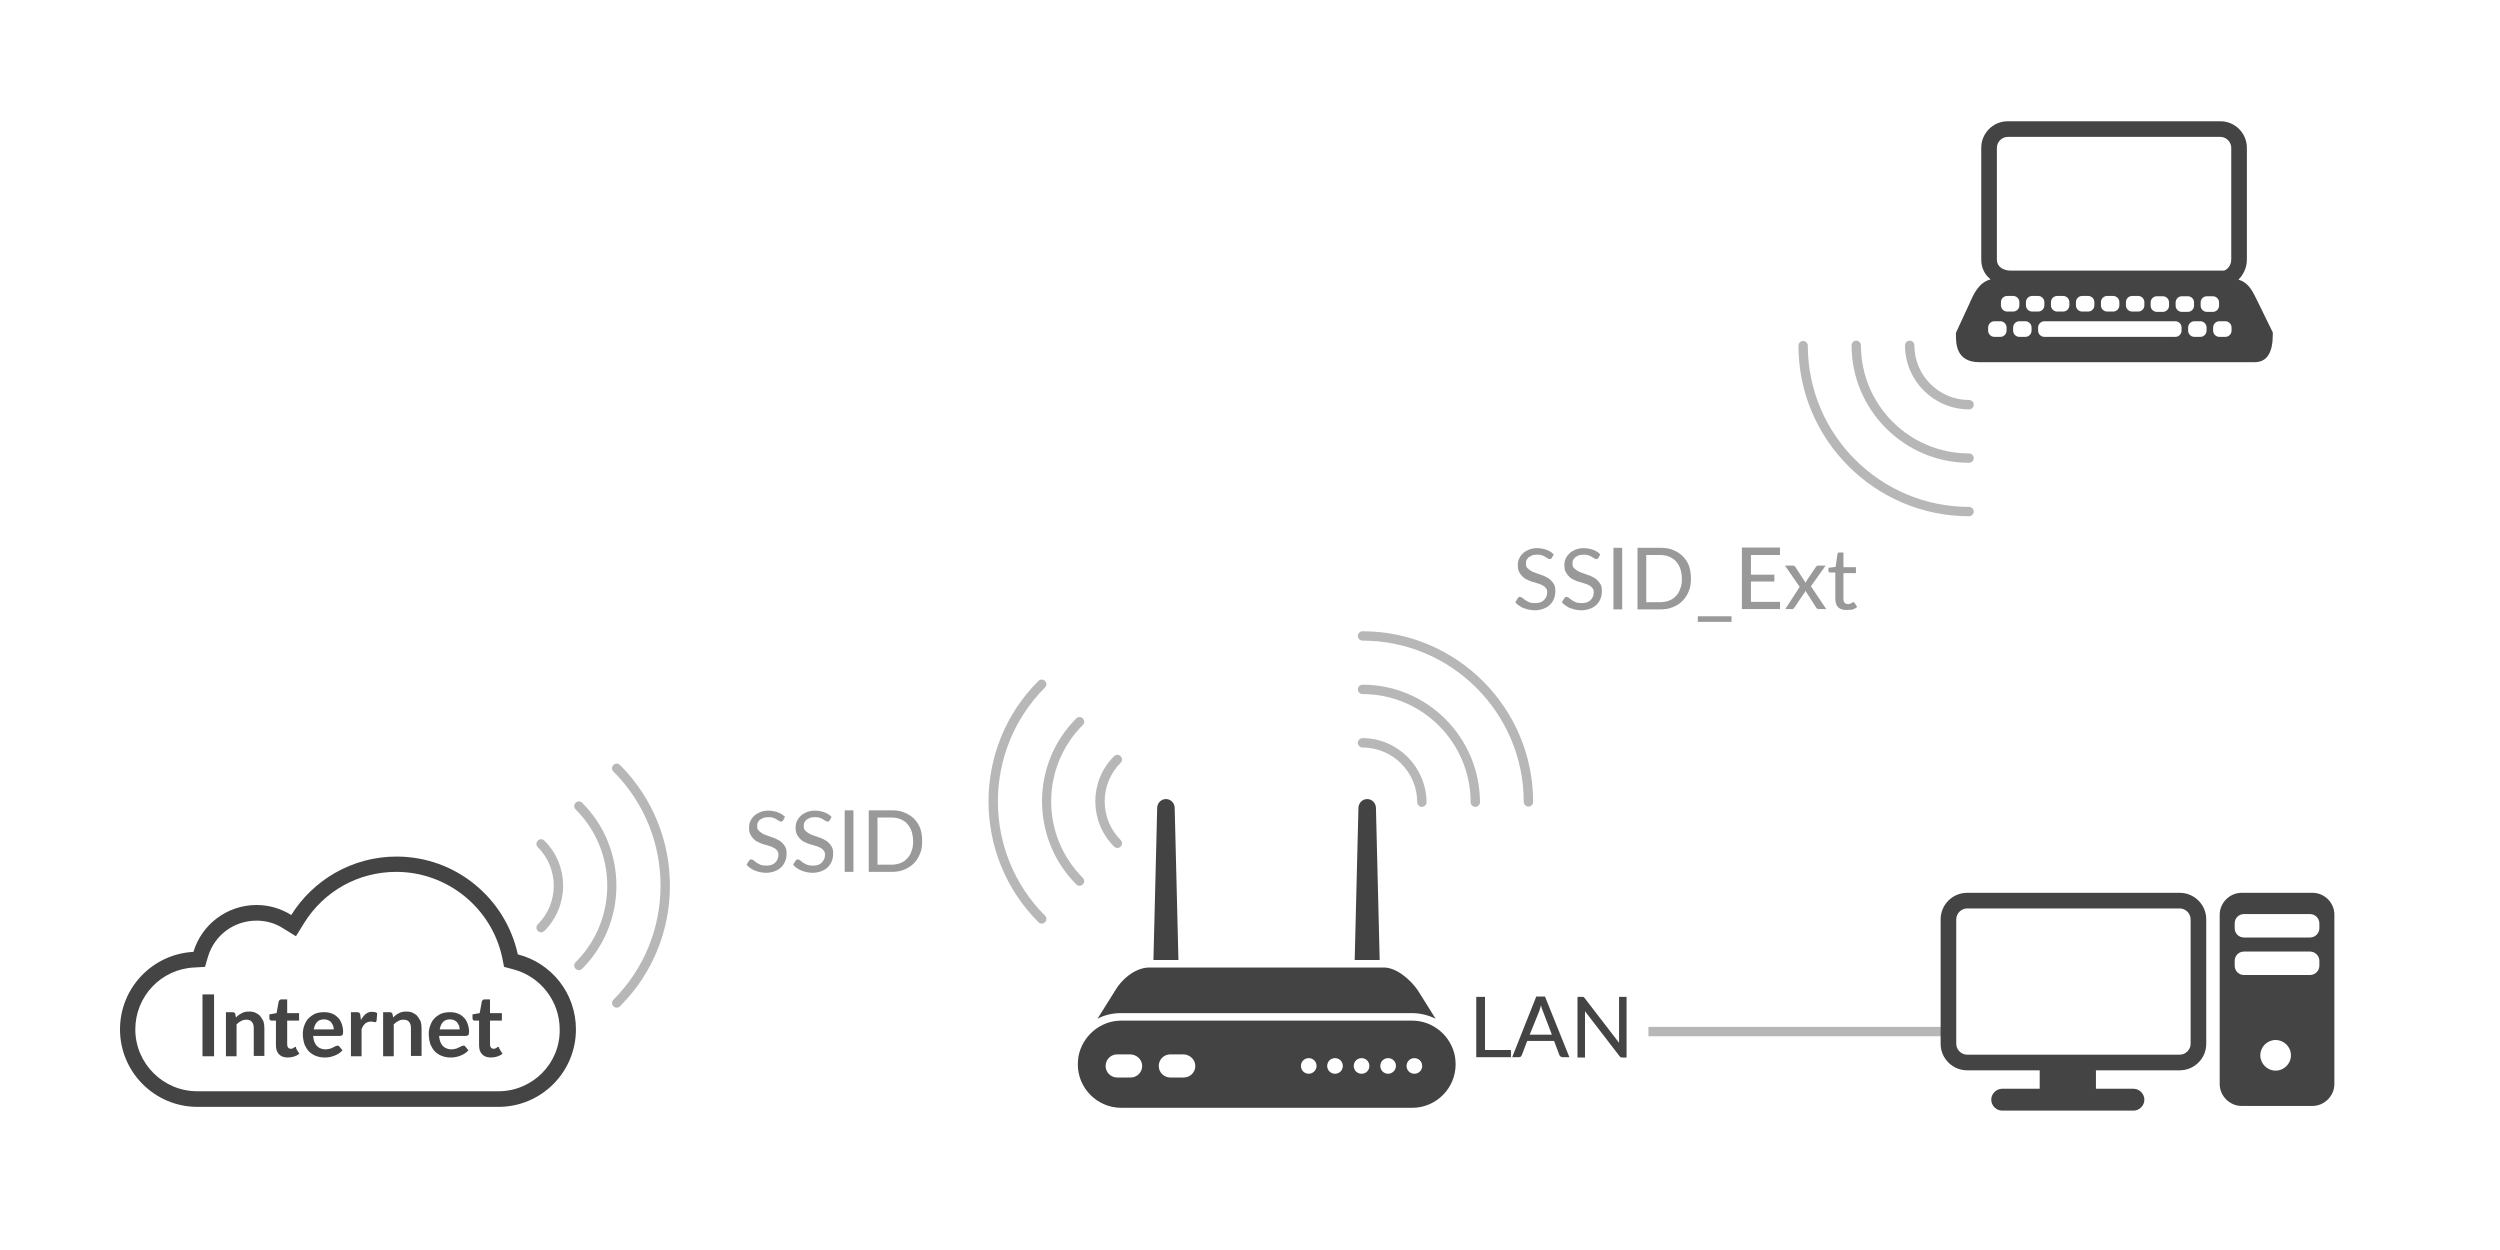 <svg version="1.1" id="Layer_1" xmlns="http://www.w3.org/2000/svg" x="0" y="0" viewBox="0 0 800 400" xml:space="preserve"><style>.st1{fill:#b7b7b7}.st3{fill:#444}.st4{fill:#999}</style><path class="st1" d="M527.5 328.6h98v3h-98z"/><path d="M451.9 324.2c2.7 0 5.3.7 7.5 1.8l-5.7-9.1c-2.5-3.6-6.9-7.3-10.9-7.3h-75c-4 0-8.4 3.1-10.9 7.3l-5.7 9.1c2.2-1.2 4.8-1.8 7.5-1.8h93.2zm13.7 13.9c-1.2-6.5-6.9-11.5-13.7-11.5h-93.1c-6.8 0-12.5 5-13.7 11.5-.1.8-.2 1.6-.2 2.5 0 7.7 6.3 13.9 13.9 13.9h93.1c7.7 0 13.9-6.3 13.9-13.9 0-.9-.1-1.7-.2-2.5zm-100.1 3c0 2-1.6 3.7-3.7 3.7h-4.3c-2 0-3.7-1.6-3.7-3.7 0-2 1.6-3.7 3.7-3.7h4.3c2 .1 3.7 1.7 3.7 3.7zm17 0c0 2-1.6 3.7-3.7 3.7h-4.3c-2 0-3.7-1.6-3.7-3.7 0-2 1.6-3.7 3.7-3.7h4.3c2 .1 3.7 1.7 3.7 3.7zm36.3 2.5c-1.4 0-2.5-1.1-2.5-2.5s1.1-2.5 2.5-2.5 2.5 1.1 2.5 2.5-1.2 2.5-2.5 2.5zm8.4 0c-1.4 0-2.5-1.1-2.5-2.5s1.1-2.5 2.5-2.5 2.5 1.1 2.5 2.5-1.1 2.5-2.5 2.5zm8.5 0c-1.4 0-2.5-1.1-2.5-2.5s1.1-2.5 2.5-2.5 2.5 1.1 2.5 2.5-1.1 2.5-2.5 2.5zm8.5 0c-1.4 0-2.5-1.1-2.5-2.5s1.1-2.5 2.5-2.5 2.5 1.1 2.5 2.5-1.2 2.5-2.5 2.5zm8.4 0c-1.4 0-2.5-1.1-2.5-2.5s1.1-2.5 2.5-2.5 2.5 1.1 2.5 2.5-1.1 2.5-2.5 2.5zm-75.5-36.4l-1.2-48.7v-.1c-.1-1.5-1.3-2.7-2.8-2.7-1.5 0-2.7 1.2-2.8 2.7v.1l-1.2 48.7h8zm64.4 0l-1.2-48.7v-.1c-.1-1.5-1.3-2.7-2.8-2.7-1.5 0-2.7 1.2-2.8 2.7v.1l-1.2 48.7h8z" fill="#434343"/><path class="st3" d="M697.5 285.7h-68c-4.7 0-8.5 3.8-8.5 8.5V334c0 4.7 3.8 8.5 8.5 8.5h23.2v5.9h-12c-1.9 0-3.5 1.6-3.5 3.5s1.6 3.5 3.5 3.5h42c1.9 0 3.5-1.6 3.5-3.5s-1.6-3.5-3.5-3.5h-12v-5.9h26.8c4.7 0 8.5-3.8 8.5-8.5v-39.8c0-4.7-3.8-8.5-8.5-8.5zM701 334c0 1.9-1.6 3.5-3.5 3.5h-68c-1.9 0-3.5-1.6-3.5-3.5v-39.8c0-1.9 1.6-3.5 3.5-3.5h68c1.9 0 3.5 1.6 3.5 3.5V334zm39-48.3h-22.7c-3.8 0-7 3.2-7 7v54.2c0 3.8 3.2 7 7 7H740c3.8 0 7-3.2 7-7v-54.2c0-3.9-3.2-7-7-7zm-11.8 56.9c-2.7 0-4.9-2.2-4.9-4.9s2.2-4.9 4.9-4.9 4.9 2.2 4.9 4.9-2.2 4.9-4.9 4.9zm14-33.6c0 1.7-1.4 3-3 3h-21.1c-1.7 0-3-1.3-3-3v-1.5c0-1.7 1.3-3 3-3h21.1c1.6 0 3 1.3 3 3v1.5zm0-12c0 1.7-1.4 3-3 3h-21.1c-1.7 0-3-1.3-3-3v-1.5c0-1.7 1.3-3 3-3h21.1c1.6 0 3 1.3 3 3v1.5zM722.8 97.2l-.3-.6c-1.6-3.3-2.9-6.2-6.2-7.1 1.6-1.6 2.7-3.9 2.7-6.4V47.3c0-4.7-3.8-8.5-8.5-8.5h-68c-4.7 0-8.5 3.8-8.5 8.5v35.8c0 2.6 1.1 4.8 3 6.3-3.8 1-5.4 4.6-6.8 7.8l-4.3 9.3v.5c0 2.9 0 8.9 7.5 8.9h88.1c3.9 0 5.8-3 5.8-8.9v-.6l-4.5-9.2zm-28.7-.4v1c0 1.1-.9 2-2 2h-1.9c-1.1 0-2-.9-2-2v-1c0-1.1.9-2 2-2h1.9c1.1 0 2 .9 2 2zm-7.9-.1v1c0 1.1-.9 2-2 2h-1.9c-1.1 0-2-.9-2-2v-1c0-1.1.9-2 2-2h1.9c1.1 0 2 .9 2 2zm-8 0v1c0 1.1-.9 2-2 2h-1.9c-1.1 0-2-.9-2-2v-1c0-1.1.9-2 2-2h1.9c1.1 0 2 .9 2 2zm-8 0v1c0 1.1-.9 2-2 2h-1.9c-1.1 0-2-.9-2-2v-1c0-1.1.9-2 2-2h1.9c1.1 0 2 .9 2 2zm-8 0v1c0 1.1-.9 2-2 2h-1.9c-1.1 0-2-.9-2-2v-1c0-1.1.9-2 2-2h1.9c1.1 0 2 .9 2 2zM639 47.3c0-1.9 1.6-3.5 3.5-3.5h68c1.9 0 3.5 1.6 3.5 3.5v35.8c0 2-1.6 3.5-2.5 3.5h-68c-2.7 0-4.5-1.4-4.5-3.5V47.3zm3.1 58.5c0 1.1-.9 2-2 2h-1.9c-1.1 0-2-.9-2-2v-1c0-1.1.9-2 2-2h1.9c1.1 0 2 .9 2 2v1zm.2-6.1c-1.1 0-2-.9-2-2v-1c0-1.1.9-2 2-2h1.9c1.1 0 2 .9 2 2v1c0 1.1-.9 2-2 2h-1.9zm7.8 6.1c0 1.1-.9 2-2 2h-1.9c-1.1 0-2-.9-2-2v-1c0-1.1.9-2 2-2h1.9c1.1 0 2 .9 2 2v1zm.2-6.1c-1.1 0-2-.9-2-2v-1c0-1.1.9-2 2-2h1.9c1.1 0 2 .9 2 2v1c0 1.1-.9 2-2 2h-1.9zm47.8 6.1c0 1.1-.9 2-2 2h-41.9c-1.1 0-2-.9-2-2v-1c0-1.1.9-2 2-2h41.9c1.1 0 2 .9 2 2v1zm.1-6c-1.1 0-2-.9-2-2v-1c0-1.1.9-2 2-2h1.9c1.1 0 2 .9 2 2v1c0 1.1-.9 2-2 2h-1.9zm7.9 6c0 1.1-.9 2-2 2h-1.9c-1.1 0-2-.9-2-2v-1c0-1.1.9-2 2-2h1.9c1.1 0 2 .9 2 2v1zm.1-6c-1.1 0-2-.9-2-2v-1c0-1.1.9-2 2-2h1.9c1.1 0 2 .9 2 2v1c0 1.1-.9 2-2 2h-1.9zm7.9 6c0 1.1-.9 2-2 2h-1.9c-1.1 0-2-.9-2-2v-1c0-1.1.9-2 2-2h1.9c1.1 0 2 .9 2 2v1zM475.2 336h8.3v2.3h-11.1V319h2.8v17zm27 2.3H500c-.2 0-.4-.1-.6-.2-.2-.1-.3-.3-.4-.5l-1.7-4.5h-8.6l-1.7 4.5c-.1.2-.2.3-.3.5-.2.1-.4.2-.6.2h-2.2l7.7-19.4h2.8l7.8 19.4zm-12.7-7.2h7.1l-2.9-7.6c-.1-.2-.2-.5-.3-.8-.1-.3-.2-.7-.3-1-.1.4-.2.7-.3 1.1l-.3.9-3 7.4zm17.2-12.1c.1.1.3.2.4.4l11 14.3V319h2.4v19.4h-1.4c-.2 0-.4 0-.5-.1-.1-.1-.3-.2-.4-.4l-11-14.3v14.8h-2.4V319h1.9z"/><path class="st1" d="M436 236.2c-.8 0-1.5.7-1.5 1.5s.7 1.5 1.5 1.5c9.6 0 17.5 7.8 17.5 17.5 0 .8.7 1.5 1.5 1.5s1.5-.7 1.5-1.5c-.1-11.3-9.3-20.5-20.5-20.5zm0-17.1c-.8 0-1.5.7-1.5 1.5s.7 1.5 1.5 1.5c19.1 0 34.6 15.5 34.6 34.6 0 .8.7 1.5 1.5 1.5s1.5-.7 1.5-1.5c-.1-20.8-16.9-37.6-37.6-37.6z"/><path class="st1" d="M436 202c-.8 0-1.5.7-1.5 1.5s.7 1.5 1.5 1.5c28.5 0 51.6 23.2 51.6 51.6 0 .8.7 1.5 1.5 1.5s1.5-.7 1.5-1.5c0-30.1-24.5-54.6-54.6-54.6zm-79.5 68.9c.6.6 1.5.6 2.1 0s.6-1.5 0-2.1c-6.8-6.8-6.8-17.9 0-24.7.6-.6.6-1.5 0-2.1-.6-.6-1.5-.6-2.1 0-8 7.9-8 20.9 0 28.9zM344.4 283c.6.6 1.5.6 2.1 0 .6-.6.6-1.5 0-2.1-13.5-13.5-13.5-35.4 0-48.9.6-.6.6-1.5 0-2.1s-1.5-.6-2.1 0c-14.6 14.6-14.6 38.4 0 53.1z"/><path class="st1" d="M332.3 295.1c.6.6 1.5.6 2.1 0 .6-.6.6-1.5 0-2.1-20.1-20.1-20.1-52.9 0-73 .6-.6.6-1.5 0-2.1s-1.5-.6-2.1 0c-21.3 21.2-21.3 55.9 0 77.2zM174.2 269c-.6-.6-1.5-.6-2.1 0s-.6 1.5 0 2.1c6.8 6.8 6.8 17.9 0 24.7-.6.6-.6 1.5 0 2.1s1.5.6 2.1 0c8-8 8-21 0-28.9zm12.1-12.1c-.6-.6-1.5-.6-2.1 0-.6.6-.6 1.5 0 2.1 13.5 13.5 13.5 35.4 0 48.9-.6.6-.6 1.5 0 2.1s1.5.6 2.1 0c14.6-14.7 14.6-38.5 0-53.1z"/><path class="st1" d="M198.4 244.8c-.6-.6-1.5-.6-2.1 0-.6.6-.6 1.5 0 2.1 20.1 20.1 20.1 52.9 0 73-.6.6-.6 1.5 0 2.1s1.5.6 2.1 0c21.3-21.2 21.3-55.9 0-77.2zM630.1 131c.8 0 1.5-.7 1.5-1.5s-.7-1.5-1.5-1.5c-9.6 0-17.5-7.8-17.5-17.5 0-.8-.7-1.5-1.5-1.5s-1.5.7-1.5 1.5c0 11.3 9.2 20.5 20.5 20.5zm0 14.1c-19.1 0-34.6-15.5-34.6-34.6 0-.8-.7-1.5-1.5-1.5s-1.5.7-1.5 1.5c0 20.7 16.9 37.6 37.6 37.6.8 0 1.5-.7 1.5-1.5s-.7-1.5-1.5-1.5z"/><path class="st1" d="M630.1 162.2c-28.5 0-51.6-23.2-51.6-51.6 0-.8-.7-1.5-1.5-1.5s-1.5.7-1.5 1.5c0 30.1 24.5 54.6 54.6 54.6.8 0 1.5-.7 1.5-1.5s-.7-1.5-1.5-1.5z"/><path class="st4" d="M250.6 262.5c-.1.1-.2.3-.3.3-.1.1-.2.1-.4.1s-.4-.1-.6-.2-.5-.3-.8-.5c-.3-.2-.7-.4-1.1-.5-.4-.2-1-.2-1.6-.2-.6 0-1.1.1-1.5.2-.4.2-.8.4-1.1.6s-.5.6-.7.9c-.2.4-.2.8-.2 1.2 0 .5.1 1 .4 1.3.3.3.6.6 1.1.9.4.3.9.5 1.5.7.6.2 1.1.4 1.7.6.6.2 1.2.4 1.7.7.6.3 1.1.6 1.5 1s.8.9 1.1 1.4c.3.6.4 1.2.4 2.1 0 .9-.1 1.7-.4 2.4-.3.8-.7 1.4-1.3 2-.6.6-1.3 1-2.1 1.3-.8.3-1.8.5-2.8.5-.6 0-1.2-.1-1.8-.2-.6-.1-1.1-.3-1.7-.5-.5-.2-1-.5-1.5-.8-.5-.3-.9-.7-1.2-1.1l.8-1.3.3-.3c.1-.1.2-.1.4-.1s.4.1.7.3.6.4.9.7c.4.2.8.5 1.3.7.5.2 1.2.3 1.9.3.6 0 1.2-.1 1.6-.2.5-.2.9-.4 1.2-.7s.6-.7.8-1.1c.2-.4.3-.9.3-1.4 0-.6-.1-1.1-.4-1.4-.3-.4-.6-.7-1.1-.9-.4-.2-.9-.5-1.5-.6-.6-.2-1.1-.4-1.7-.5-.6-.2-1.2-.4-1.7-.7-.6-.2-1.1-.6-1.5-1-.4-.4-.8-.9-1.1-1.5s-.4-1.3-.4-2.2c0-.7.1-1.4.4-2 .3-.7.7-1.2 1.2-1.7s1.2-.9 1.9-1.2c.8-.3 1.6-.5 2.6-.5 1.1 0 2.1.2 3 .5.9.3 1.7.8 2.4 1.5l-.6 1.1zm14.9 0c-.1.1-.2.3-.3.3-.1.1-.2.1-.4.1s-.4-.1-.6-.2-.5-.3-.8-.5c-.3-.2-.7-.4-1.1-.5-.4-.2-1-.2-1.6-.2-.6 0-1.1.1-1.5.2-.4.2-.8.4-1.1.6s-.5.6-.7.9c-.2.4-.2.8-.2 1.2 0 .5.1 1 .4 1.3.3.3.6.6 1.1.9.4.3.9.5 1.5.7.6.2 1.1.4 1.7.6.6.2 1.2.4 1.7.7.6.3 1.1.6 1.5 1s.8.9 1.1 1.4c.3.6.4 1.2.4 2.1 0 .9-.1 1.7-.4 2.4-.3.8-.7 1.4-1.3 2-.6.6-1.3 1-2.1 1.3-.8.3-1.8.5-2.8.5-.6 0-1.2-.1-1.8-.2-.6-.1-1.1-.3-1.7-.5-.5-.2-1-.5-1.5-.8-.5-.3-.9-.7-1.2-1.1l.8-1.3.3-.3c.1-.1.2-.1.4-.1s.4.1.7.3.6.4.9.7c.4.2.8.5 1.3.7.5.2 1.2.3 1.9.3.6 0 1.2-.1 1.6-.2.5-.2.9-.4 1.2-.7s.6-.7.8-1.1c.2-.4.3-.9.3-1.4 0-.6-.1-1.1-.4-1.4-.3-.4-.6-.7-1.1-.9-.4-.2-.9-.5-1.5-.6-.6-.2-1.1-.4-1.7-.5-.6-.2-1.2-.4-1.7-.7-.6-.2-1.1-.6-1.5-1-.4-.4-.8-.9-1.1-1.5s-.4-1.3-.4-2.2c0-.7.1-1.4.4-2 .3-.7.7-1.2 1.2-1.7s1.2-.9 1.9-1.2c.8-.3 1.6-.5 2.6-.5 1.1 0 2.1.2 3 .5.9.3 1.7.8 2.4 1.5l-.6 1.1zm7.6 16.5h-2.8v-19.7h2.8V279zm22-9.8c0 1.5-.2 2.8-.7 4-.5 1.2-1.1 2.2-2 3.1s-1.9 1.5-3.1 2c-1.2.5-2.5.7-4 .7H278v-19.7h7.4c1.5 0 2.8.2 4 .7 1.2.5 2.2 1.1 3.1 2 .9.9 1.5 1.9 2 3.1.4 1.3.6 2.6.6 4.1zm-2.9 0c0-1.2-.2-2.2-.5-3.2-.3-.9-.8-1.7-1.4-2.4s-1.3-1.1-2.2-1.5c-.8-.3-1.8-.5-2.8-.5h-4.5v15.1h4.5c1 0 2-.2 2.8-.5.8-.3 1.6-.8 2.2-1.5.6-.6 1.1-1.4 1.4-2.4.4-.9.5-2 .5-3.1z"/><path class="st3" d="M64.8 318.2h3.7V338h-3.7zm18.5 7c-.4-.5-.9-.8-1.5-1.1-.6-.3-1.3-.4-2-.4-.5 0-.9 0-1.3.1s-.8.2-1.1.4c-.4.2-.7.4-1 .6-.3.2-.6.5-.9.8l-.2-1.1c-.1-.4-.4-.6-.9-.6h-2.1V338h3.4v-10.2c.5-.5.9-.8 1.5-1.1.5-.3 1.1-.4 1.6-.4.8 0 1.4.2 1.8.7.4.5.6 1.1.6 2v8.9h3.4V329c0-.8-.1-1.5-.3-2.2-.3-.5-.6-1.1-1-1.6zm11.4 9.9c-.1-.1-.1-.1-.2-.1s-.2 0-.2.1c-.1 0-.2.1-.3.2-.1.1-.2.1-.4.2-.1.1-.3.1-.5.1-.4 0-.7-.1-.9-.4-.2-.2-.3-.6-.3-1v-7.6h3.8v-2.4h-3.8v-4.4H90c-.2 0-.4.1-.5.2s-.2.2-.3.4l-.7 3.8-2.3.4v1.3c0 .2.1.4.2.5.1.1.3.2.5.2h1.4v7.9c0 1.2.3 2.2 1 2.9.7.7 1.6 1 2.8 1 .7 0 1.3-.1 2-.3.6-.2 1.2-.5 1.7-.9l-1-1.6c0-.3-.1-.4-.1-.5zm14.9-3.9c.1-.2.2-.5.2-1 0-1-.2-1.9-.5-2.7-.3-.8-.7-1.5-1.3-2-.5-.5-1.2-1-1.9-1.2-.7-.3-1.6-.4-2.5-.4-1.1 0-2 .2-2.8.5-.8.4-1.5.9-2.1 1.5s-1 1.4-1.3 2.2-.5 1.7-.5 2.7c0 1.2.2 2.3.5 3.3.4.9.8 1.7 1.5 2.4.6.6 1.4 1.1 2.2 1.4.8.3 1.7.5 2.7.5.5 0 1 0 1.5-.1s1-.2 1.5-.4 1-.4 1.5-.7.9-.7 1.3-1.1l-1-1.2c-.1-.2-.3-.3-.6-.3-.2 0-.4.1-.7.2-.2.1-.5.3-.8.4-.3.2-.6.3-1 .4s-.9.2-1.4.2c-.5 0-1-.1-1.5-.3s-.8-.4-1.2-.8c-.3-.3-.6-.8-.8-1.3-.2-.5-.3-1.1-.4-1.9h8.7c.4-.1.6-.2.7-.3zm-9.2-1.8c.2-1 .5-1.8 1.1-2.4.6-.6 1.3-.8 2.3-.8.5 0 .9.1 1.3.3.4.2.7.4.9.7s.4.6.6 1c.1.4.2.8.2 1.2h-6.4zm16.7-5c-.6.5-1.1 1.1-1.6 2l-.2-1.6c0-.3-.1-.5-.3-.7-.1-.1-.4-.2-.7-.2h-2V338h3.4v-8.7c.2-.4.3-.7.5-1 .2-.3.4-.5.6-.7s.5-.4.8-.5c.3-.1.6-.2 1-.2.3 0 .5 0 .8.1.3 0 .5.1.6.1.1 0 .3 0 .3-.1.1-.1.2-.2.2-.3l.2-2.5c-.4-.3-.9-.4-1.6-.4-.7-.1-1.4.2-2 .6zm16.5.8c-.4-.5-.9-.8-1.5-1.1-.6-.3-1.3-.4-2-.4-.5 0-.9 0-1.3.1s-.8.2-1.1.4c-.4.2-.7.4-1 .6-.3.2-.6.5-.9.8l-.2-1.1c-.1-.4-.4-.6-.9-.6h-2.1V338h3.4v-10.2c.5-.5.9-.8 1.5-1.1.5-.3 1.1-.4 1.6-.4.8 0 1.4.2 1.8.7.4.5.6 1.1.6 2v8.9h3.4V329c0-.8-.1-1.5-.3-2.2-.3-.5-.6-1.1-1-1.6zm16.3 6c.1-.2.2-.5.2-1 0-1-.2-1.9-.5-2.7-.3-.8-.7-1.5-1.3-2-.5-.5-1.2-1-1.9-1.2-.7-.3-1.6-.4-2.5-.4-1.1 0-2 .2-2.8.5-.8.4-1.5.9-2.1 1.5s-1 1.4-1.3 2.2-.5 1.7-.5 2.7c0 1.2.2 2.3.5 3.3.4.9.8 1.7 1.5 2.4.6.6 1.4 1.1 2.2 1.4.8.3 1.7.5 2.7.5.5 0 1 0 1.5-.1s1-.2 1.5-.4 1-.4 1.5-.7.9-.7 1.3-1.1l-1-1.2c-.1-.2-.3-.3-.6-.3-.2 0-.4.1-.7.2-.2.1-.5.3-.8.4-.3.2-.6.3-1 .4s-.9.2-1.4.2c-.5 0-1-.1-1.5-.3s-.8-.4-1.2-.8c-.3-.3-.6-.8-.8-1.3-.2-.5-.3-1.1-.4-1.9h8.7c.4-.1.6-.2.7-.3zm-9.2-1.8c.2-1 .5-1.8 1.1-2.4.6-.6 1.3-.8 2.3-.8.5 0 .9.1 1.3.3.4.2.7.4.9.7s.4.6.6 1c.1.4.2.8.2 1.2h-6.4zm18.9 5.7c-.1-.1-.1-.1-.2-.1s-.2 0-.2.1c-.1 0-.2.1-.3.2-.1.1-.2.1-.4.2-.1.1-.3.1-.5.1-.4 0-.7-.1-.9-.4-.2-.2-.3-.6-.3-1v-7.6h3.8v-2.4h-3.8v-4.4H155c-.2 0-.4.1-.5.2s-.2.2-.3.4l-.7 3.8-2.3.4v1.3c0 .2.1.4.2.5.1.1.3.2.5.2h1.4v7.9c0 1.2.3 2.2 1 2.9.7.7 1.6 1 2.8 1 .7 0 1.3-.1 2-.3.6-.2 1.2-.5 1.7-.9l-1-1.6c0-.3-.1-.4-.2-.5z"/><path class="st3" d="M165.7 305.4c-3.9-17.9-19.8-31.3-38.8-31.3-14.2 0-26.7 7.5-33.7 18.7-3.2-2-7-3.2-11.1-3.2-9.5 0-17.6 6.3-20.2 15-13.1.7-23.5 11.5-23.5 24.8 0 13.7 11.1 24.8 24.8 24.8h96.3c13.7 0 24.8-11.1 24.8-24.8 0-11.6-7.9-21.3-18.6-24zm-6.2 43.8H63.1c-10.9 0-19.8-8.9-19.8-19.8 0-10.6 8.3-19.3 18.8-19.8l3.5-.2 1-3.4c2.1-6.8 8.3-11.4 15.5-11.4 3 0 5.9.8 8.4 2.4l4.2 2.6 2.6-4.2c6.4-10.3 17.4-16.4 29.5-16.4 16.3 0 30.5 11.5 33.9 27.4l.6 3 3 .8c8.7 2.3 14.8 10.2 14.8 19.2.2 10.9-8.7 19.8-19.6 19.8z"/><path class="st4" d="M496.6 178.5c-.1.1-.2.3-.3.3-.1.1-.2.1-.4.1s-.4-.1-.6-.2-.5-.3-.8-.5c-.3-.2-.7-.4-1.1-.5-.4-.2-1-.2-1.6-.2-.6 0-1.1.1-1.5.2-.4.2-.8.4-1.1.6-.3.3-.5.6-.7.9-.2.4-.2.8-.2 1.2 0 .5.1 1 .4 1.3s.6.6 1.1.9c.4.3.9.5 1.5.7.6.2 1.1.4 1.7.6.6.2 1.2.4 1.7.7.6.3 1.1.6 1.5 1s.8.9 1.1 1.4c.3.6.4 1.2.4 2.1 0 .9-.1 1.7-.4 2.4-.3.8-.7 1.4-1.3 2-.6.6-1.3 1-2.1 1.3s-1.8.5-2.8.5c-.6 0-1.2-.1-1.8-.2-.6-.1-1.1-.3-1.7-.5s-1-.5-1.5-.8c-.5-.3-.9-.7-1.2-1.1l.8-1.3.3-.3c.1-.1.2-.1.4-.1s.4.1.7.3c.3.2.6.4.9.7.4.2.8.5 1.3.7.5.2 1.2.3 1.9.3.6 0 1.2-.1 1.6-.2.5-.2.9-.4 1.2-.7.3-.3.6-.7.8-1.1.2-.4.3-.9.3-1.4 0-.6-.1-1.1-.4-1.4s-.6-.7-1.1-.9-.9-.5-1.5-.6c-.6-.2-1.1-.4-1.7-.5-.6-.2-1.2-.4-1.7-.7-.6-.2-1.1-.6-1.5-1-.4-.4-.8-.9-1.1-1.5-.3-.6-.4-1.3-.4-2.2 0-.7.1-1.4.4-2 .3-.7.7-1.2 1.2-1.7s1.2-.9 1.9-1.2c.8-.3 1.6-.5 2.6-.5 1.1 0 2.1.2 3 .5s1.7.8 2.4 1.5l-.6 1.1zm14.9 0c-.1.1-.2.3-.3.3-.1.1-.2.1-.4.1s-.4-.1-.6-.2-.5-.3-.8-.5c-.3-.2-.7-.4-1.1-.5-.4-.2-1-.2-1.6-.2-.6 0-1.1.1-1.5.2-.4.2-.8.4-1.1.6-.3.3-.5.6-.7.9-.2.4-.2.8-.2 1.2 0 .5.1 1 .4 1.3s.6.6 1.1.9c.4.3.9.5 1.5.7.6.2 1.1.4 1.7.6.6.2 1.2.4 1.7.7.6.3 1.1.6 1.5 1s.8.9 1.1 1.4c.3.6.4 1.2.4 2.1 0 .9-.1 1.7-.4 2.4-.3.8-.7 1.4-1.3 2-.6.6-1.3 1-2.1 1.3s-1.8.5-2.8.5c-.6 0-1.2-.1-1.8-.2-.6-.1-1.1-.3-1.7-.5s-1-.5-1.5-.8c-.5-.3-.9-.7-1.2-1.1l.8-1.3.3-.3c.1-.1.2-.1.4-.1s.4.1.7.3c.3.2.6.4.9.7.4.2.8.5 1.3.7.5.2 1.2.3 1.9.3.6 0 1.2-.1 1.6-.2.5-.2.9-.4 1.2-.7.3-.3.6-.7.8-1.1.2-.4.3-.9.3-1.4 0-.6-.1-1.1-.4-1.4s-.6-.7-1.1-.9-.9-.5-1.5-.6c-.6-.2-1.1-.4-1.7-.5-.6-.2-1.2-.4-1.7-.7-.6-.2-1.1-.6-1.5-1-.4-.4-.8-.9-1.1-1.5-.3-.6-.4-1.3-.4-2.2 0-.7.1-1.4.4-2 .3-.7.7-1.2 1.2-1.7s1.2-.9 1.9-1.2c.8-.3 1.6-.5 2.6-.5 1.1 0 2.1.2 3 .5s1.7.8 2.4 1.5l-.6 1.1zm7.6 16.5h-2.8v-19.7h2.8V195zm22-9.8c0 1.5-.2 2.8-.7 4-.5 1.2-1.1 2.2-2 3.1-.9.9-1.9 1.5-3.1 2-1.2.5-2.5.7-4 .7H524v-19.7h7.4c1.5 0 2.8.2 4 .7 1.2.5 2.2 1.1 3.1 2 .9.9 1.5 1.9 2 3.1.4 1.3.6 2.6.6 4.1zm-2.9 0c0-1.2-.2-2.2-.5-3.2-.3-.9-.8-1.7-1.4-2.4-.6-.6-1.3-1.1-2.2-1.5-.8-.3-1.8-.5-2.8-.5h-4.5v15.1h4.5c1 0 2-.2 2.8-.5.8-.3 1.6-.8 2.2-1.5.6-.6 1.1-1.4 1.4-2.4.4-.9.5-1.9.5-3.1zm15.9 12v1.8h-10.8v-1.8h10.8zm15.5-21.9v2.3h-9.3v6.3h7.5v2.2h-7.5v6.5h9.3v2.3h-12.2v-19.7h12.2zm6.3 12.5l-4.7-6.8h2.5c.2 0 .4 0 .5.1l.3.3 3.3 5.1c0-.1.1-.3.2-.4.1-.1.1-.3.2-.4l2.9-4.3.3-.3c.1-.1.2-.1.4-.1h2.4l-4.7 6.6 4.9 7.3h-2.5c-.2 0-.4-.1-.5-.2-.1-.1-.2-.2-.3-.4l-3.4-5.3c0 .1-.1.3-.1.4 0 .1-.1.2-.2.3l-3.1 4.6c-.1.1-.2.2-.3.4-.1.1-.3.2-.4.2h-2.3l4.6-7.1zm14.9 7.4c-1.1 0-2-.3-2.6-.9s-.9-1.5-.9-2.7v-8.4h-1.6c-.2 0-.3 0-.4-.1-.1-.1-.2-.2-.2-.4v-1l2.3-.3.6-4.2c0-.1.1-.3.2-.3.1-.1.2-.1.4-.1h1.3v4.7h4v1.9h-4v8.2c0 .6.1 1 .4 1.3.3.3.6.4 1.1.4.2 0 .5 0 .6-.1.2-.1.3-.1.5-.2.1-.1.2-.2.3-.2.1-.1.2-.1.3-.1.1 0 .1 0 .2.1.1 0 .1.1.2.2l.8 1.2c-.4.4-1 .7-1.6.9-.7 0-1.3.1-1.9.1z"/></svg>